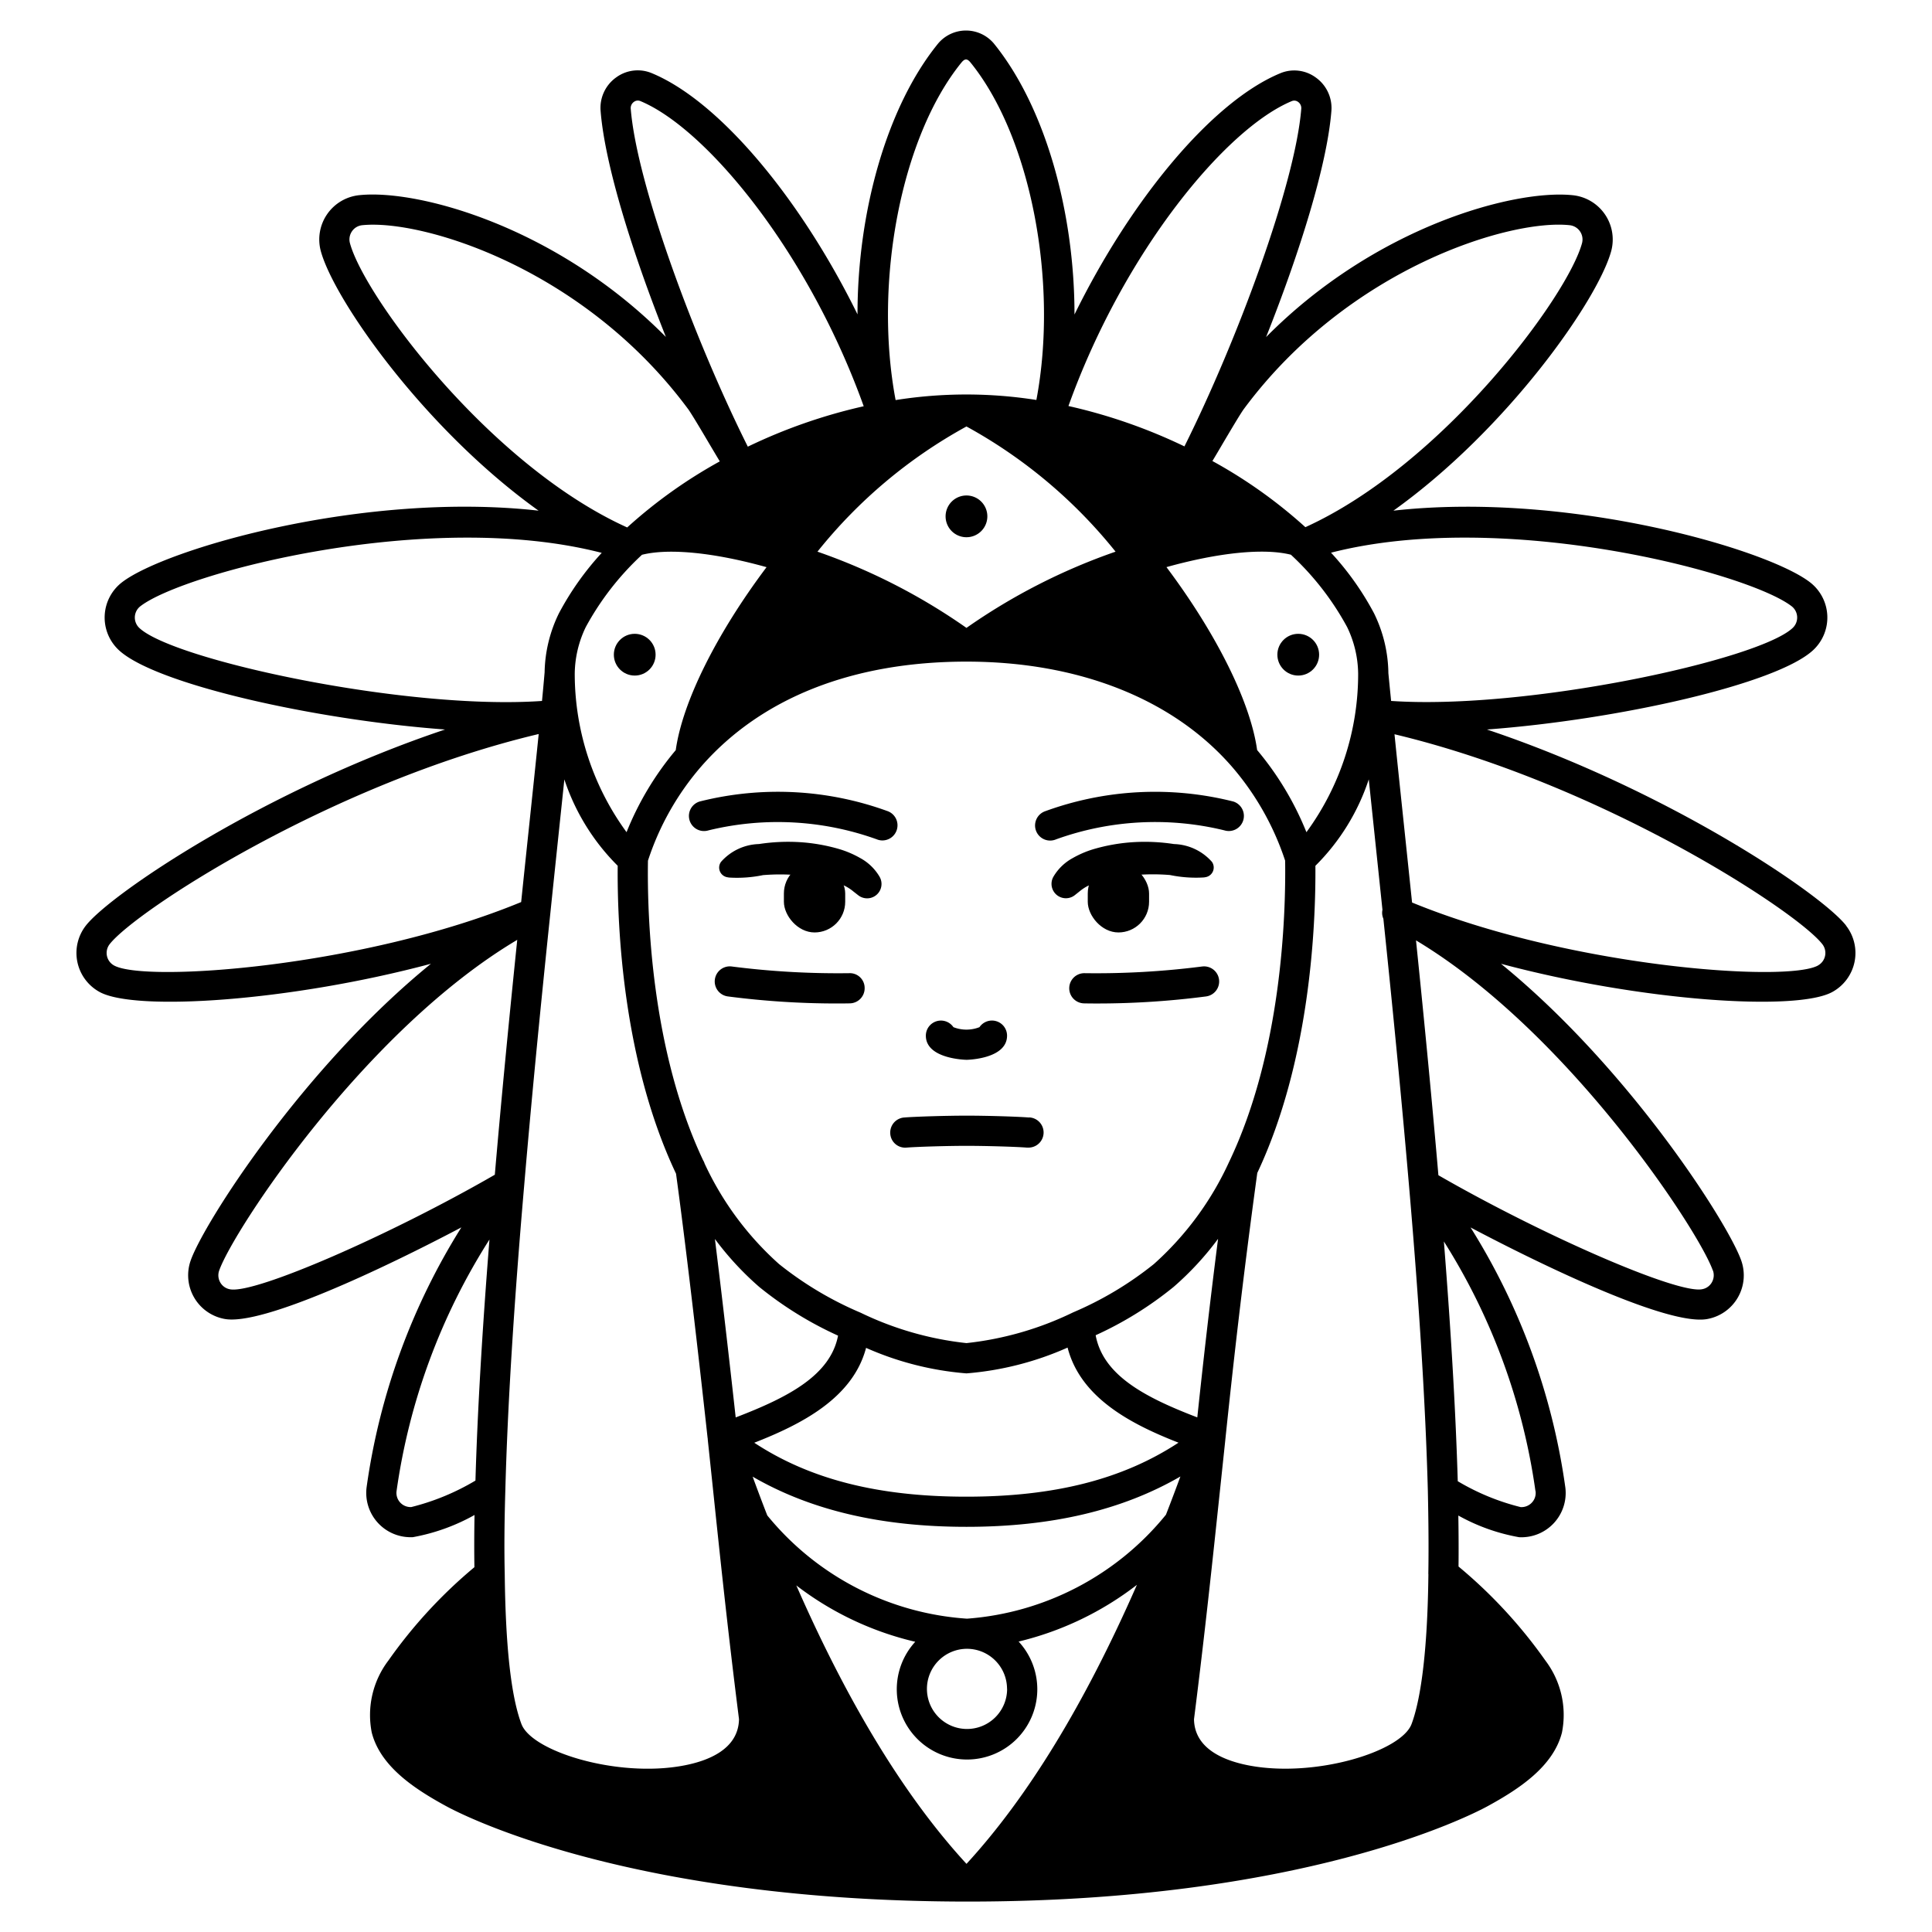 <svg id="Solid" xmlns="http://www.w3.org/2000/svg" viewBox="0 0 128 128"><title>avatar-03_1</title><path d="M69.783,58.1a3.321,3.321,0,0,1,1.289-1.251,6.594,6.594,0,0,1,1.342-.58,11.979,11.979,0,0,1,2.679-.474,12.763,12.763,0,0,1,2.688.126,3.488,3.488,0,0,1,2.513,1.18.649.649,0,0,1-.416,1.012l-.112.019a8.451,8.451,0,0,1-2.249-.159,13.779,13.779,0,0,0-2.271,0,10.458,10.458,0,0,0-2.209.369,7.306,7.306,0,0,0-.958.348,2.976,2.976,0,0,0-.557.367l-.314.25A.953.953,0,0,1,69.783,58.1Z"/><rect x="72.067" y="57.163" width="4.062" height="4.614" rx="2.031" ry="2.031"/><path d="M56.541,59.064a2.941,2.941,0,0,0-.557-.367,7.2,7.2,0,0,0-.958-.348,10.437,10.437,0,0,0-2.209-.369,13.767,13.767,0,0,0-2.27,0,8.456,8.456,0,0,1-2.25.159l-.108-.019A.648.648,0,0,1,47.77,57.1a3.486,3.486,0,0,1,2.512-1.18,12.772,12.772,0,0,1,2.689-.126,11.96,11.96,0,0,1,2.678.474,6.57,6.57,0,0,1,1.342.58,3.323,3.323,0,0,1,1.29,1.251.953.953,0,0,1-1.425,1.211Z"/><rect x="51.935" y="57.163" width="4.062" height="4.614" rx="2.031" ry="2.031" transform="translate(107.932 118.94) rotate(-180)"/><path d="M82.37,54.342A1,1,0,0,0,81.7,53.1a21.22,21.22,0,0,0-12.48.655,1,1,0,1,0,.756,1.851,19.349,19.349,0,0,1,11.144-.592A1,1,0,0,0,82.37,54.342Z"/><path d="M59.389,55.053a1,1,0,0,0-.548-1.3A21.225,21.225,0,0,0,46.36,53.1a1,1,0,1,0,.58,1.914,19.379,19.379,0,0,1,11.145.592.991.991,0,0,0,.378.075A1,1,0,0,0,59.389,55.053Z"/><path d="M79.633,64.034a55.235,55.235,0,0,1-7.768.442,1,1,0,0,0-.049,2c.043,0,.336.008.817.008a55.757,55.757,0,0,0,7.275-.468,1,1,0,1,0-.275-1.981Z"/><path d="M56.261,64.476a55.437,55.437,0,0,1-7.769-.442,1,1,0,1,0-.275,1.981,55.76,55.76,0,0,0,7.276.468c.481,0,.774-.007.817-.008a1,1,0,0,0,.975-1.024A.979.979,0,0,0,56.261,64.476Z"/><circle cx="42.052" cy="43.375" r="1.383"/><path d="M64.04,70.215c.026,0,2.68-.043,2.68-1.6a1,1,0,0,0-1.827-.563,2.362,2.362,0,0,1-1.727,0,1,1,0,0,0-1.826.564C61.34,70.172,64.013,70.215,64.04,70.215Z"/><path d="M68.18,74.038c-.784-.063-2.8-.123-4.14-.123-1.32,0-3.37.061-4.14.123a1,1,0,0,0-.917,1.077.988.988,0,0,0,1.078.916c.715-.057,2.723-.116,3.979-.116,1.279,0,3.25.058,3.98.116a.732.732,0,0,0,.081,0,1,1,0,0,0,.079-2Z"/><circle cx="86.012" cy="43.375" r="1.383"/><path d="M65.414,34.21a1.383,1.383,0,1,0-1.382,1.383A1.383,1.383,0,0,0,65.414,34.21Z"/><path d="M122.308,61.319c-1.643-2.1-11.806-8.97-23.795-12.987,8.664-.642,19.225-3.012,21.624-5.269a2.949,2.949,0,0,0-.227-4.491c-2.869-2.208-16.03-6.033-27.593-4.739,7.546-5.391,13.544-13.954,14.43-17.2a2.952,2.952,0,0,0-2.554-3.7c-3.863-.4-13.057,2.066-20.312,9.4,2.228-5.6,4.042-11.4,4.326-14.968a2.478,2.478,0,0,0-1.032-2.229,2.408,2.408,0,0,0-2.369-.276c-4.5,1.873-9.868,8.343-13.618,15.977,0-6.827-1.957-13.788-5.347-17.961a2.413,2.413,0,0,0-3.688.007C58.768,7.043,56.809,14,56.812,20.828,53.063,13.2,47.694,6.726,43.2,4.855a2.417,2.417,0,0,0-2.376.273,2.477,2.477,0,0,0-1.032,2.227c.284,3.567,2.1,9.372,4.325,14.969C36.864,15,27.68,12.524,23.811,12.93a2.951,2.951,0,0,0-2.556,3.708c.884,3.242,6.882,11.8,14.427,17.195-11.561-1.3-24.723,2.532-27.592,4.74a2.947,2.947,0,0,0-.226,4.49c2.4,2.258,12.959,4.627,21.623,5.269C17.5,52.349,7.335,59.22,5.69,61.321a2.946,2.946,0,0,0,.909,4.4c2.357,1.3,12.635.621,21.951-1.869C20.033,70.79,13.5,81.054,12.637,83.5a2.941,2.941,0,0,0,2.254,3.885c2.481.448,10.414-3.29,15.676-6.068a43.744,43.744,0,0,0-6.279,17.22,2.936,2.936,0,0,0,2.906,3.307c.048,0,.1,0,.145,0a13.118,13.118,0,0,0,4.1-1.472c-.023,1.247-.025,2.395-.008,3.458a32.056,32.056,0,0,0-5.7,6.186,5.966,5.966,0,0,0-1.1,4.777c.579,2.247,2.836,3.733,4.969,4.891,1.19.644,12.267,6.289,34.455,6.3s33.273-5.656,34.468-6.3c2.127-1.158,4.38-2.645,4.959-4.891a5.967,5.967,0,0,0-1.093-4.774,32.212,32.212,0,0,0-5.758-6.233c.012-1.021.007-2.142-.012-3.378a12.833,12.833,0,0,0,4.026,1.436,2.934,2.934,0,0,0,3.063-3.293,43.752,43.752,0,0,0-6.28-17.229c5.26,2.778,13.173,6.517,15.671,6.069a2.942,2.942,0,0,0,2.259-3.888c-.865-2.448-7.4-12.712-15.913-19.65,9.316,2.489,19.594,3.165,21.949,1.87a2.946,2.946,0,0,0,.909-4.4Zm-3.619-21.162a.946.946,0,0,1,.076,1.45c-2.251,2.118-17.579,5.445-26.6,4.832l-.045-.454c-.053-.523-.1-1.016-.137-1.39h0c0-.013,0-.027,0-.041v-.008a9.23,9.23,0,0,0-.953-3.92,19.121,19.121,0,0,0-2.846-4.009C99.636,33.68,115.817,37.947,118.689,40.157ZM57.379,89.3a20.393,20.393,0,0,0,6.651,1.69,20.465,20.465,0,0,0,6.7-1.709c.865,3.353,4.239,5.085,7.349,6.3-3.706,2.432-8.225,3.578-14.053,3.578s-10.359-1.144-14.054-3.574C53.1,94.361,56.5,92.63,57.379,89.3Zm-8.637,4.613c-.308-2.79-.835-7.462-1.377-11.827a19.9,19.9,0,0,0,2.942,3.181,23.975,23.975,0,0,0,5.216,3.223C55.016,91.119,52.225,92.574,48.742,93.908ZM72.59,88.463a23.7,23.7,0,0,0,5.163-3.2A19.857,19.857,0,0,0,80.7,82.076c-.581,4.548-1.009,8.368-1.376,11.83C75.856,92.577,73.082,91.122,72.59,88.463Zm3.854-4.713a22.772,22.772,0,0,1-5.351,3.2,21.387,21.387,0,0,1-7.063,2.034,21.342,21.342,0,0,1-7.01-2.013,23,23,0,0,1-5.408-3.225,20.456,20.456,0,0,1-4.929-6.655.978.978,0,0,0-.1-.22c-3.444-7.3-3.712-16.189-3.654-19.849a18.1,18.1,0,0,1,3.536-6.25c3.967-4.539,10.042-6.938,17.567-6.938,7.419,0,13.658,2.464,17.566,6.937a18.255,18.255,0,0,1,3.546,6.251c.05,3.692-.234,12.694-3.723,19.98A20.493,20.493,0,0,1,76.444,83.75ZM38.078,44.628v0a7.265,7.265,0,0,1,.729-3.079,18.629,18.629,0,0,1,3.633-4.707l.092-.086c1.787-.449,4.783-.149,8.254.82-3.321,4.421-5.57,8.934-6.016,12.122a19.994,19.994,0,0,0-3.259,5.436,17.816,17.816,0,0,1-3.433-10.5Zm16.081-8.079a32.823,32.823,0,0,1,9.872-8.294,32.943,32.943,0,0,1,9.878,8.294,40.119,40.119,0,0,0-9.878,5.05A40.026,40.026,0,0,0,54.159,36.549ZM83.288,49.693C82.844,46.51,80.6,42,77.281,37.573c3.47-.968,6.462-1.27,8.246-.821.027.025.062.06.086.081a18.578,18.578,0,0,1,3.639,4.714,7.264,7.264,0,0,1,.729,3.078v.01a17.748,17.748,0,0,1-3.427,10.5A20.108,20.108,0,0,0,83.288,49.693Zm20.7-34.773a.95.95,0,0,1,.825,1.192c-.97,3.557-9.249,14.69-18.328,18.815a32.291,32.291,0,0,0-6.16-4.383c.209-.347.447-.748.7-1.182.507-.855,1.133-1.913,1.378-2.258a.446.446,0,0,0,.033-.043C89.367,17.739,100.058,14.5,103.99,14.92ZM85.582,6.7a.423.423,0,0,1,.423.054.5.5,0,0,1,.208.446c-.4,5-4.236,15.343-7.741,22.375A35.7,35.7,0,0,0,70.787,26.9C74.457,16.677,81.208,8.516,85.582,6.7ZM63.7,4.142c.225-.272.381-.265.594-.007,4,4.926,5.843,14.567,4.369,22.364a29.887,29.887,0,0,0-4.607-.363H64a29.945,29.945,0,0,0-4.663.37C57.862,18.707,59.7,9.063,63.7,4.142ZM41.787,7.193A.5.5,0,0,1,42,6.749a.43.43,0,0,1,.43-.051c4.369,1.819,11.124,9.986,14.793,20.217a35.705,35.705,0,0,0-7.678,2.678C46.033,22.563,42.186,12.206,41.787,7.193Zm-18.6,8.926a.949.949,0,0,1,.136-.8.937.937,0,0,1,.691-.4c3.94-.4,14.619,2.819,21.544,12.141a.264.264,0,0,0,.031.039c.243.342.872,1.4,1.38,2.262.263.444.507.854.719,1.207a32.359,32.359,0,0,0-6.135,4.377C32.458,30.837,24.156,19.674,23.187,16.119ZM9.236,41.608a.946.946,0,0,1,.075-1.451c2.876-2.213,19.1-6.488,30.555-3.528a19.173,19.173,0,0,0-2.834,4,9.229,9.229,0,0,0-.95,3.911c-.049.579-.107,1.215-.173,1.9C26.9,47.069,11.492,43.731,9.236,41.608ZM7.56,63.967a.946.946,0,0,1-.293-1.416C9,60.335,22.015,51.874,35.69,48.631c-.177,1.745-.383,3.7-.609,5.85-.175,1.661-.362,3.439-.553,5.283C24.09,64.07,9.638,65.109,7.56,63.967ZM31.5,98.092a15.693,15.693,0,0,1-4.249,1.754.937.937,0,0,1-.977-1.066,41.851,41.851,0,0,1,6.154-16.658C31.941,88.242,31.63,93.6,31.5,98.092ZM15.244,85.42a.922.922,0,0,1-.647-.448.945.945,0,0,1-.074-.8c.935-2.646,9.616-15.883,19.746-21.905-.6,5.823-1.089,10.937-1.486,15.562C25.809,81.85,16.9,85.733,15.244,85.42Zm29.991,31.562c-4.357.8-10-.939-10.688-2.759s-1.055-5.159-1.107-9.951c-.038-1.625-.024-3.436.04-5.54.143-5.453.562-12.24,1.247-20.172.446-5.254,1.011-11.139,1.728-17.992.213-2.064.421-4.035.614-5.878.113-1.069.219-2.077.321-3.053a14.479,14.479,0,0,0,3.534,5.722c-.036,4.008.335,12.951,3.865,20.4.79,5.779,1.718,14.1,2.083,17.434.005.046.011.091.018.133,0,.024,0,.049.005.073h0v.015l.3,2.841c.5,4.778,1.016,9.718,1.766,15.646C48.921,115.892,46.918,116.675,45.235,116.982Zm18.8,6.506c-4.057-4.407-7.831-10.591-11.277-18.45a20.666,20.666,0,0,0,7.88,3.734,4.655,4.655,0,1,0,6.848-.015A20.723,20.723,0,0,0,75.323,105C71.871,112.874,68.094,119.068,64.03,123.488Zm2.689-11.595a2.656,2.656,0,1,1-2.656-2.656A2.659,2.659,0,0,1,66.719,111.893Zm10.533-11.552a18.752,18.752,0,0,1-13.187,6.9h-.008A18.692,18.692,0,0,1,50.834,100.4c-.328-.837-.65-1.7-.97-2.568,3.836,2.219,8.493,3.324,14.166,3.324s10.327-1.108,14.175-3.335C77.89,98.675,77.573,99.519,77.252,100.341Zm17.378,3.943c-.065,5.929-.643,8.678-1.116,9.939-.682,1.817-6.318,3.552-10.679,2.761-1.688-.307-3.7-1.09-3.734-3.08.718-5.68,1.22-10.436,1.707-15.036l.366-3.457V95.4c.51-4.872,1.121-10.39,2.119-17.688,3.495-7.411,3.879-16.345,3.851-20.351a14.442,14.442,0,0,0,3.535-5.726c.109,1.038.222,2.112.342,3.253.178,1.7.369,3.507.565,5.389a.974.974,0,0,0,.061.59c.7,6.711,1.254,12.5,1.7,17.7.683,7.917,1.1,14.7,1.246,20.17C94.645,100.891,94.657,102.705,94.63,104.284Zm7.1-5.494a.929.929,0,0,1-.243.759.941.941,0,0,1-.746.3,15.369,15.369,0,0,1-4.166-1.715c-.131-4.483-.439-9.811-.919-15.884A41.773,41.773,0,0,1,101.728,98.79Zm11.749-14.623a.947.947,0,0,1-.074.8.926.926,0,0,1-.653.449c-1.637.308-10.493-3.543-17.459-7.554-.4-4.634-.886-9.748-1.484-15.56C103.9,68.35,112.544,81.529,113.477,84.167Zm6.961-20.2c-2.069,1.14-16.461.107-26.892-4.173-.185-1.782-.366-3.5-.536-5.118-.233-2.213-.446-4.234-.628-6.03C106.031,51.9,119,60.339,120.731,62.549a.945.945,0,0,1-.293,1.419Z"/></svg>